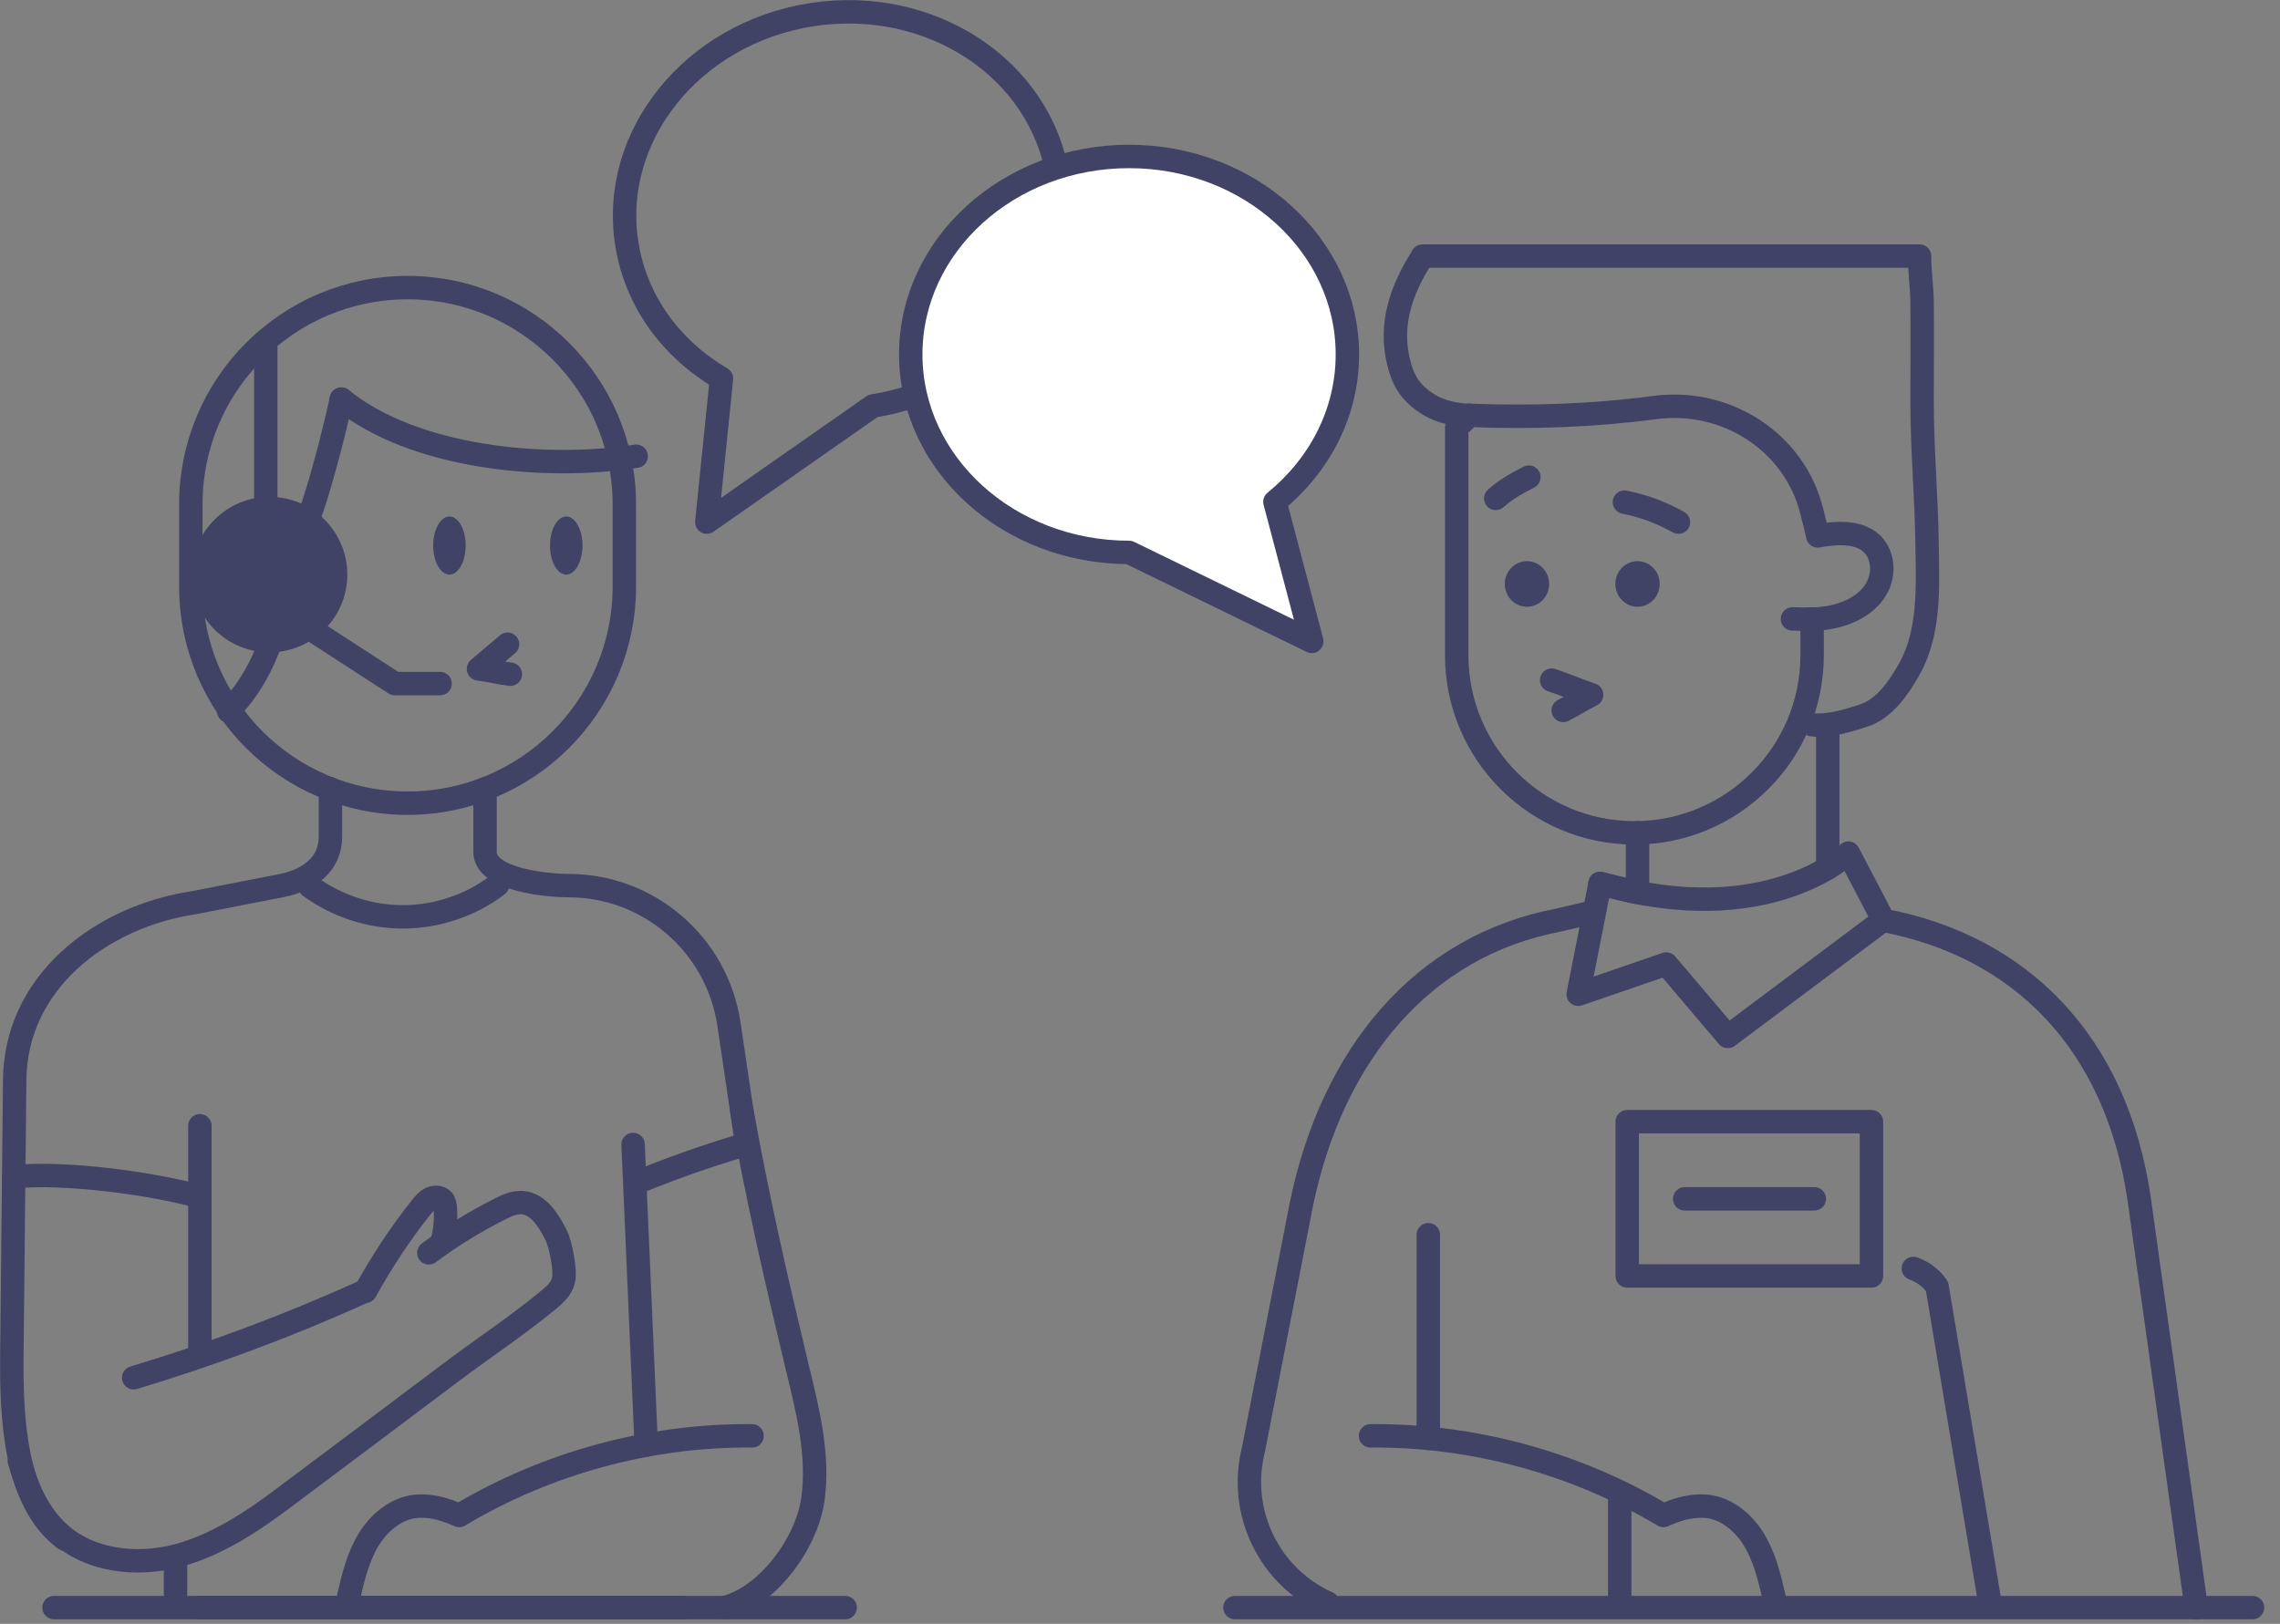 <svg width="73" height="52" viewBox="0 0 73 52" fill="none" xmlns="http://www.w3.org/2000/svg">
<rect x="0" y="0" width="73" height="52" fill="#808080" stroke="none"/>
<g clip-path="url(#clip0)">
<path d="M13.05 25.72C16.88 25.72 19.99 22.61 19.99 18.78V16.15C19.99 12.32 16.88 9.21 13.05 9.21C9.22 9.21 6.11 12.32 6.11 16.15V18.78C6.11 22.62 9.22 25.72 13.05 25.72Z" stroke="#404366" stroke-width="0.75" stroke-miterlimit="10" stroke-linecap="round" stroke-linejoin="round"/>
<path d="M10.58 25.26V26.79C10.58 27.65 9.93 28.18 9.01 28.36L6.19 28.91C3.22 29.36 0.47 31.47 0.47 34.63L0.38 43.37C0.36 45.38 0.46 48.09 2.08 49.29" stroke="#404366" stroke-width="0.75" stroke-miterlimit="10" stroke-linecap="round" stroke-linejoin="round"/>
<path d="M15.53 25.26V27.28C15.53 28.2 17.61 28.36 18.2 28.36C20.78 28.36 22.96 30.25 23.34 32.8L23.91 36.65" stroke="#404366" stroke-width="0.75" stroke-miterlimit="10" stroke-linecap="round" stroke-linejoin="round"/>
<path d="M20.27 36.65L20.69 46.28" stroke="#404366" stroke-width="0.75" stroke-miterlimit="10" stroke-linecap="round" stroke-linejoin="round"/>
<path d="M6.4 36.05V43.34" stroke="#404366" stroke-width="0.75" stroke-miterlimit="10" stroke-linecap="round" stroke-linejoin="round"/>
<path d="M21.85 51.48H6.4" stroke="#404366" stroke-width="0.75" stroke-miterlimit="10" stroke-linecap="round" stroke-linejoin="round"/>
<path d="M9.93 28.39C10.79 29.02 11.87 29.37 12.94 29.36C14.01 29.35 15.08 28.99 15.93 28.34" stroke="#404366" stroke-width="0.75" stroke-miterlimit="10" stroke-linecap="round" stroke-linejoin="round"/>
<path d="M14.39 18.4C14.677 18.4 14.91 17.983 14.91 17.47C14.91 16.956 14.677 16.54 14.39 16.54C14.103 16.54 13.87 16.956 13.87 17.47C13.87 17.983 14.103 18.4 14.39 18.4Z" fill="#404366"/>
<path d="M48.89 19.43C49.282 19.43 49.6 19.103 49.6 18.7C49.6 18.297 49.282 17.97 48.89 17.97C48.498 17.97 48.18 18.297 48.18 18.7C48.18 19.103 48.498 19.43 48.89 19.43Z" fill="#404366"/>
<path d="M52.43 19.43C52.822 19.43 53.14 19.103 53.14 18.7C53.14 18.297 52.822 17.97 52.43 17.97C52.038 17.97 51.72 18.297 51.72 18.7C51.72 19.103 52.038 19.43 52.43 19.43Z" fill="#404366"/>
<path d="M18.13 18.4C18.417 18.4 18.65 17.983 18.65 17.47C18.65 16.956 18.417 16.54 18.13 16.54C17.843 16.54 17.61 16.956 17.61 17.47C17.61 17.983 17.843 18.4 18.13 18.4Z" fill="#404366"/>
<path d="M16.25 20.63C15.94 20.89 15.63 21.16 15.32 21.42C15.66 21.46 16 21.55 16.34 21.59" stroke="#404366" stroke-width="0.75" stroke-miterlimit="10" stroke-linecap="round" stroke-linejoin="round"/>
<path d="M50.05 22.75C50.41 22.56 50.6 22.44 50.96 22.25C50.63 22.14 50 21.88 49.68 21.78" stroke="#404366" stroke-width="0.75" stroke-miterlimit="10" stroke-linecap="round" stroke-linejoin="round"/>
<path d="M20.39 37.87C21.48 37.42 22.59 37.03 23.72 36.69" stroke="#404366" stroke-width="0.75" stroke-miterlimit="10" stroke-linecap="round" stroke-linejoin="round"/>
<path d="M0.44 37.68C2.16 37.52 4.92 37.91 6.4 38.32" stroke="#404366" stroke-width="0.75" stroke-miterlimit="10" stroke-linecap="round" stroke-linejoin="round"/>
<path d="M60.12 18.77C59.9 19.23 59.42 19.54 58.92 19.69C58.63 19.78 58.32 19.82 58.02 19.83V20.98C58.02 24.12 55.47 26.67 52.33 26.67C49.19 26.67 46.64 24.12 46.64 20.98V13.69C46.8 13.54 46.89 13.46 47.05 13.3C49.02 13.38 51.02 13.31 52.99 13.05C55.27 12.75 57.46 14.15 58.01 16.38C58.01 16.39 58.02 16.41 58.02 16.42C58.08 16.67 58.15 16.92 58.2 17.16C58.75 17.06 59.43 17.01 59.86 17.35C60.28 17.67 60.35 18.3 60.12 18.77Z" stroke="#404366" stroke-width="0.75" stroke-miterlimit="10" stroke-linecap="round" stroke-linejoin="round"/>
<path d="M57.39 19.82C57.6 19.83 57.82 19.83 58.03 19.82" stroke="#404366" stroke-width="0.75" stroke-miterlimit="10" stroke-linecap="round" stroke-linejoin="round"/>
<path d="M51.23 28.29L50.53 31.84L53.35 30.87L55.32 33.19L60.3 29.46L59.18 27.32C59.17 27.33 56.59 29.84 51.23 28.29Z" stroke="#404366" stroke-width="0.75" stroke-miterlimit="10" stroke-linecap="round" stroke-linejoin="round"/>
<path d="M51.23 28.29L52.43 28.58V26.67" stroke="#404366" stroke-width="0.75" stroke-miterlimit="10" stroke-linecap="round" stroke-linejoin="round"/>
<path d="M58.52 27.8V23.3" stroke="#404366" stroke-width="0.75" stroke-miterlimit="10" stroke-linecap="round" stroke-linejoin="round"/>
<path d="M60.29 29.47C64.7 30.3 67.76 33.39 68.49 38.39L70.32 51.49" stroke="#404366" stroke-width="0.75" stroke-miterlimit="10" stroke-linecap="round" stroke-linejoin="round"/>
<path d="M50.98 29.21L49.92 29.46C45.51 30.29 42.65 33.81 41.67 38.55L40.13 46.43C39.63 48.43 40.64 50.5 42.52 51.34" stroke="#404366" stroke-width="0.75" stroke-miterlimit="10" stroke-linecap="round" stroke-linejoin="round"/>
<path d="M45.73 39.54V46.06" stroke="#404366" stroke-width="0.75" stroke-miterlimit="10" stroke-linecap="round" stroke-linejoin="round"/>
<path d="M61.26 40.62C61.57 40.73 61.84 40.93 62.02 41.2L63.68 51.14" stroke="#404366" stroke-width="0.75" stroke-miterlimit="10" stroke-linecap="round" stroke-linejoin="round"/>
<path d="M27.95 13C31.76 12.4 34.42 9.12 33.87 5.66C33.32 2.2 29.8 -0.12 25.99 0.47C22.18 1.06 19.52 4.35 20.07 7.81C20.36 9.66 21.51 11.19 23.1 12.12L22.63 16.72L27.95 13Z" stroke="#404366" stroke-width="0.75" stroke-miterlimit="10" stroke-linecap="round" stroke-linejoin="round"/>
<path d="M36.15 17.69C32.29 17.69 29.16 14.85 29.16 11.35C29.16 7.85 32.29 5.01 36.15 5.01C40.01 5.01 43.14 7.85 43.14 11.35C43.14 13.23 42.24 14.91 40.82 16.07L42 20.54L36.15 17.69Z" fill="white" stroke="#404366" stroke-width="0.75" stroke-miterlimit="10" stroke-linecap="round" stroke-linejoin="round"/>
<path d="M39.54 51.48H72.12" stroke="#404366" stroke-width="0.75" stroke-miterlimit="10" stroke-linecap="round" stroke-linejoin="round"/>
<path d="M1.73 51.48H27.06" stroke="#404366" stroke-width="0.75" stroke-miterlimit="10" stroke-linecap="round" stroke-linejoin="round"/>
<path d="M47.06 13.3C46.65 13.3 46.12 13.19 45.75 12.96C45.18 12.6 44.94 12.24 44.78 11.6C44.48 10.37 44.87 9.28 45.52 8.25C45.54 8.25 45.53 8.2 45.55 8.2H61.46C61.46 8.7 61.53 9.14 61.54 9.65C61.55 10.71 61.54 11.77 61.54 12.84C61.54 14.38 61.68 15.9 61.7 17.43C61.72 18.75 61.8 20.23 61.14 21.41C60.81 22 60.35 22.69 59.68 22.91C59.2 23.07 58.54 23.27 58.03 23.21" stroke="#404366" stroke-width="0.75" stroke-miterlimit="10" stroke-linecap="round" stroke-linejoin="round"/>
<path d="M52.01 16.08C52.65 16.21 53.15 16.4 53.74 16.72" stroke="#404366" stroke-width="0.75" stroke-miterlimit="10" stroke-linecap="round" stroke-linejoin="round"/>
<path d="M47.89 15.96C48.23 15.66 48.54 15.49 48.95 15.28" stroke="#404366" stroke-width="0.75" stroke-miterlimit="10" stroke-linecap="round" stroke-linejoin="round"/>
<path d="M59.92 35.92H52.1V40.86H59.92V35.92Z" stroke="#404366" stroke-width="0.75" stroke-miterlimit="10" stroke-linecap="round" stroke-linejoin="round"/>
<path d="M53.94 38.39H58.09" stroke="#404366" stroke-width="0.75" stroke-miterlimit="10" stroke-linecap="round" stroke-linejoin="round"/>
<path d="M43.88 45.98C47.16 45.95 50.45 46.85 53.26 48.53C53.65 48.35 54.08 48.22 54.5 48.23C55.17 48.23 55.77 48.69 56.13 49.26C56.49 49.83 56.65 50.49 56.8 51.15" stroke="#404366" stroke-width="0.75" stroke-miterlimit="10" stroke-linecap="round" stroke-linejoin="round"/>
<path d="M51.86 47.95C51.86 48 51.86 48.06 51.86 48.11V51.15" stroke="#404366" stroke-width="0.75" stroke-miterlimit="10" stroke-linecap="round" stroke-linejoin="round"/>
<path d="M24.08 45.98C20.8 45.95 17.51 46.85 14.7 48.53C14.31 48.35 13.88 48.22 13.46 48.23C12.79 48.23 12.19 48.69 11.83 49.26C11.47 49.83 11.31 50.49 11.16 51.15" stroke="#404366" stroke-width="0.75" stroke-miterlimit="10" stroke-linecap="round" stroke-linejoin="round"/>
<path d="M23.75 35.56C24.25 38.35 24.86 41.01 25.52 43.76C25.86 45.15 26.22 46.58 26.03 47.99C25.84 49.41 24.58 51.13 23.2 51.48" stroke="#404366" stroke-width="0.75" stroke-miterlimit="10" stroke-linecap="round" stroke-linejoin="round"/>
<path d="M4.28 44.12C6.8 43.36 9.27 42.44 11.67 41.35" stroke="#404366" stroke-width="0.75" stroke-miterlimit="10" stroke-linecap="round" stroke-linejoin="round"/>
<path d="M11.7 41.35C12.22 40.41 12.81 39.51 13.48 38.67C13.57 38.56 13.66 38.44 13.79 38.38C13.92 38.32 14.09 38.33 14.18 38.43C14.24 38.5 14.25 38.6 14.26 38.7C14.28 39.02 14.26 39.35 14.18 39.67" stroke="#404366" stroke-width="0.75" stroke-miterlimit="10" stroke-linecap="round" stroke-linejoin="round"/>
<path d="M13.73 40.12C14.44 39.59 15.19 39.13 15.98 38.73C16.21 38.61 16.45 38.5 16.71 38.51C17.23 38.54 17.56 39.07 17.8 39.54C17.95 39.83 18.12 40.7 18.04 41.01C17.97 41.29 17.73 41.49 17.51 41.67C16.39 42.58 15.53 43.12 14.21 44.12C12.44 45.45 10.86 46.64 9.08 47.97C8.03 48.76 6.9 49.5 5.63 49.83C4.35 50.15 2.89 49.99 1.91 49.11C1.24 48.51 0.86 47.65 0.62 46.78" stroke="#404366" stroke-width="0.75" stroke-miterlimit="10" stroke-linecap="round" stroke-linejoin="round"/>
<path d="M5.62 50.03V51.04" stroke="#404366" stroke-width="0.75" stroke-miterlimit="10" stroke-linecap="round" stroke-linejoin="round"/>
<path d="M10.93 12.78C13.24 14.66 17.42 15.07 20.37 14.61" stroke="#404366" stroke-width="0.75" stroke-miterlimit="10" stroke-linecap="round" stroke-linejoin="round"/>
<path d="M10.93 12.78C10.93 12.78 10.32 15.63 9.62 17.28C9.15 17.14 8.51 17.4 8.22 17.79C7.93 18.19 7.93 18.76 8.21 19.16C8.49 19.56 8.7 19.61 8.95 19.64C8.51 21.27 7.97 22.08 7.32 22.77" stroke="#404366" stroke-width="0.75" stroke-miterlimit="10" stroke-linecap="round" stroke-linejoin="round"/>
<path d="M8.63 20.89C10.005 20.89 11.12 19.775 11.12 18.4C11.12 17.025 10.005 15.91 8.63 15.91C7.255 15.91 6.14 17.025 6.14 18.4C6.14 19.775 7.255 20.89 8.63 20.89Z" fill="#404366"/>
<path d="M8.51 18V11.14" stroke="#404366" stroke-width="0.75" stroke-miterlimit="10" stroke-linecap="round" stroke-linejoin="round"/>
<path d="M9.26 19.7L12.64 21.89H14.09" stroke="#404366" stroke-width="0.75" stroke-miterlimit="10" stroke-linecap="round" stroke-linejoin="round"/>
</g>
<defs>
<clipPath id="clip0">
<rect width="72.49" height="51.86" fill="white"/>
</clipPath>
</defs>
</svg>
